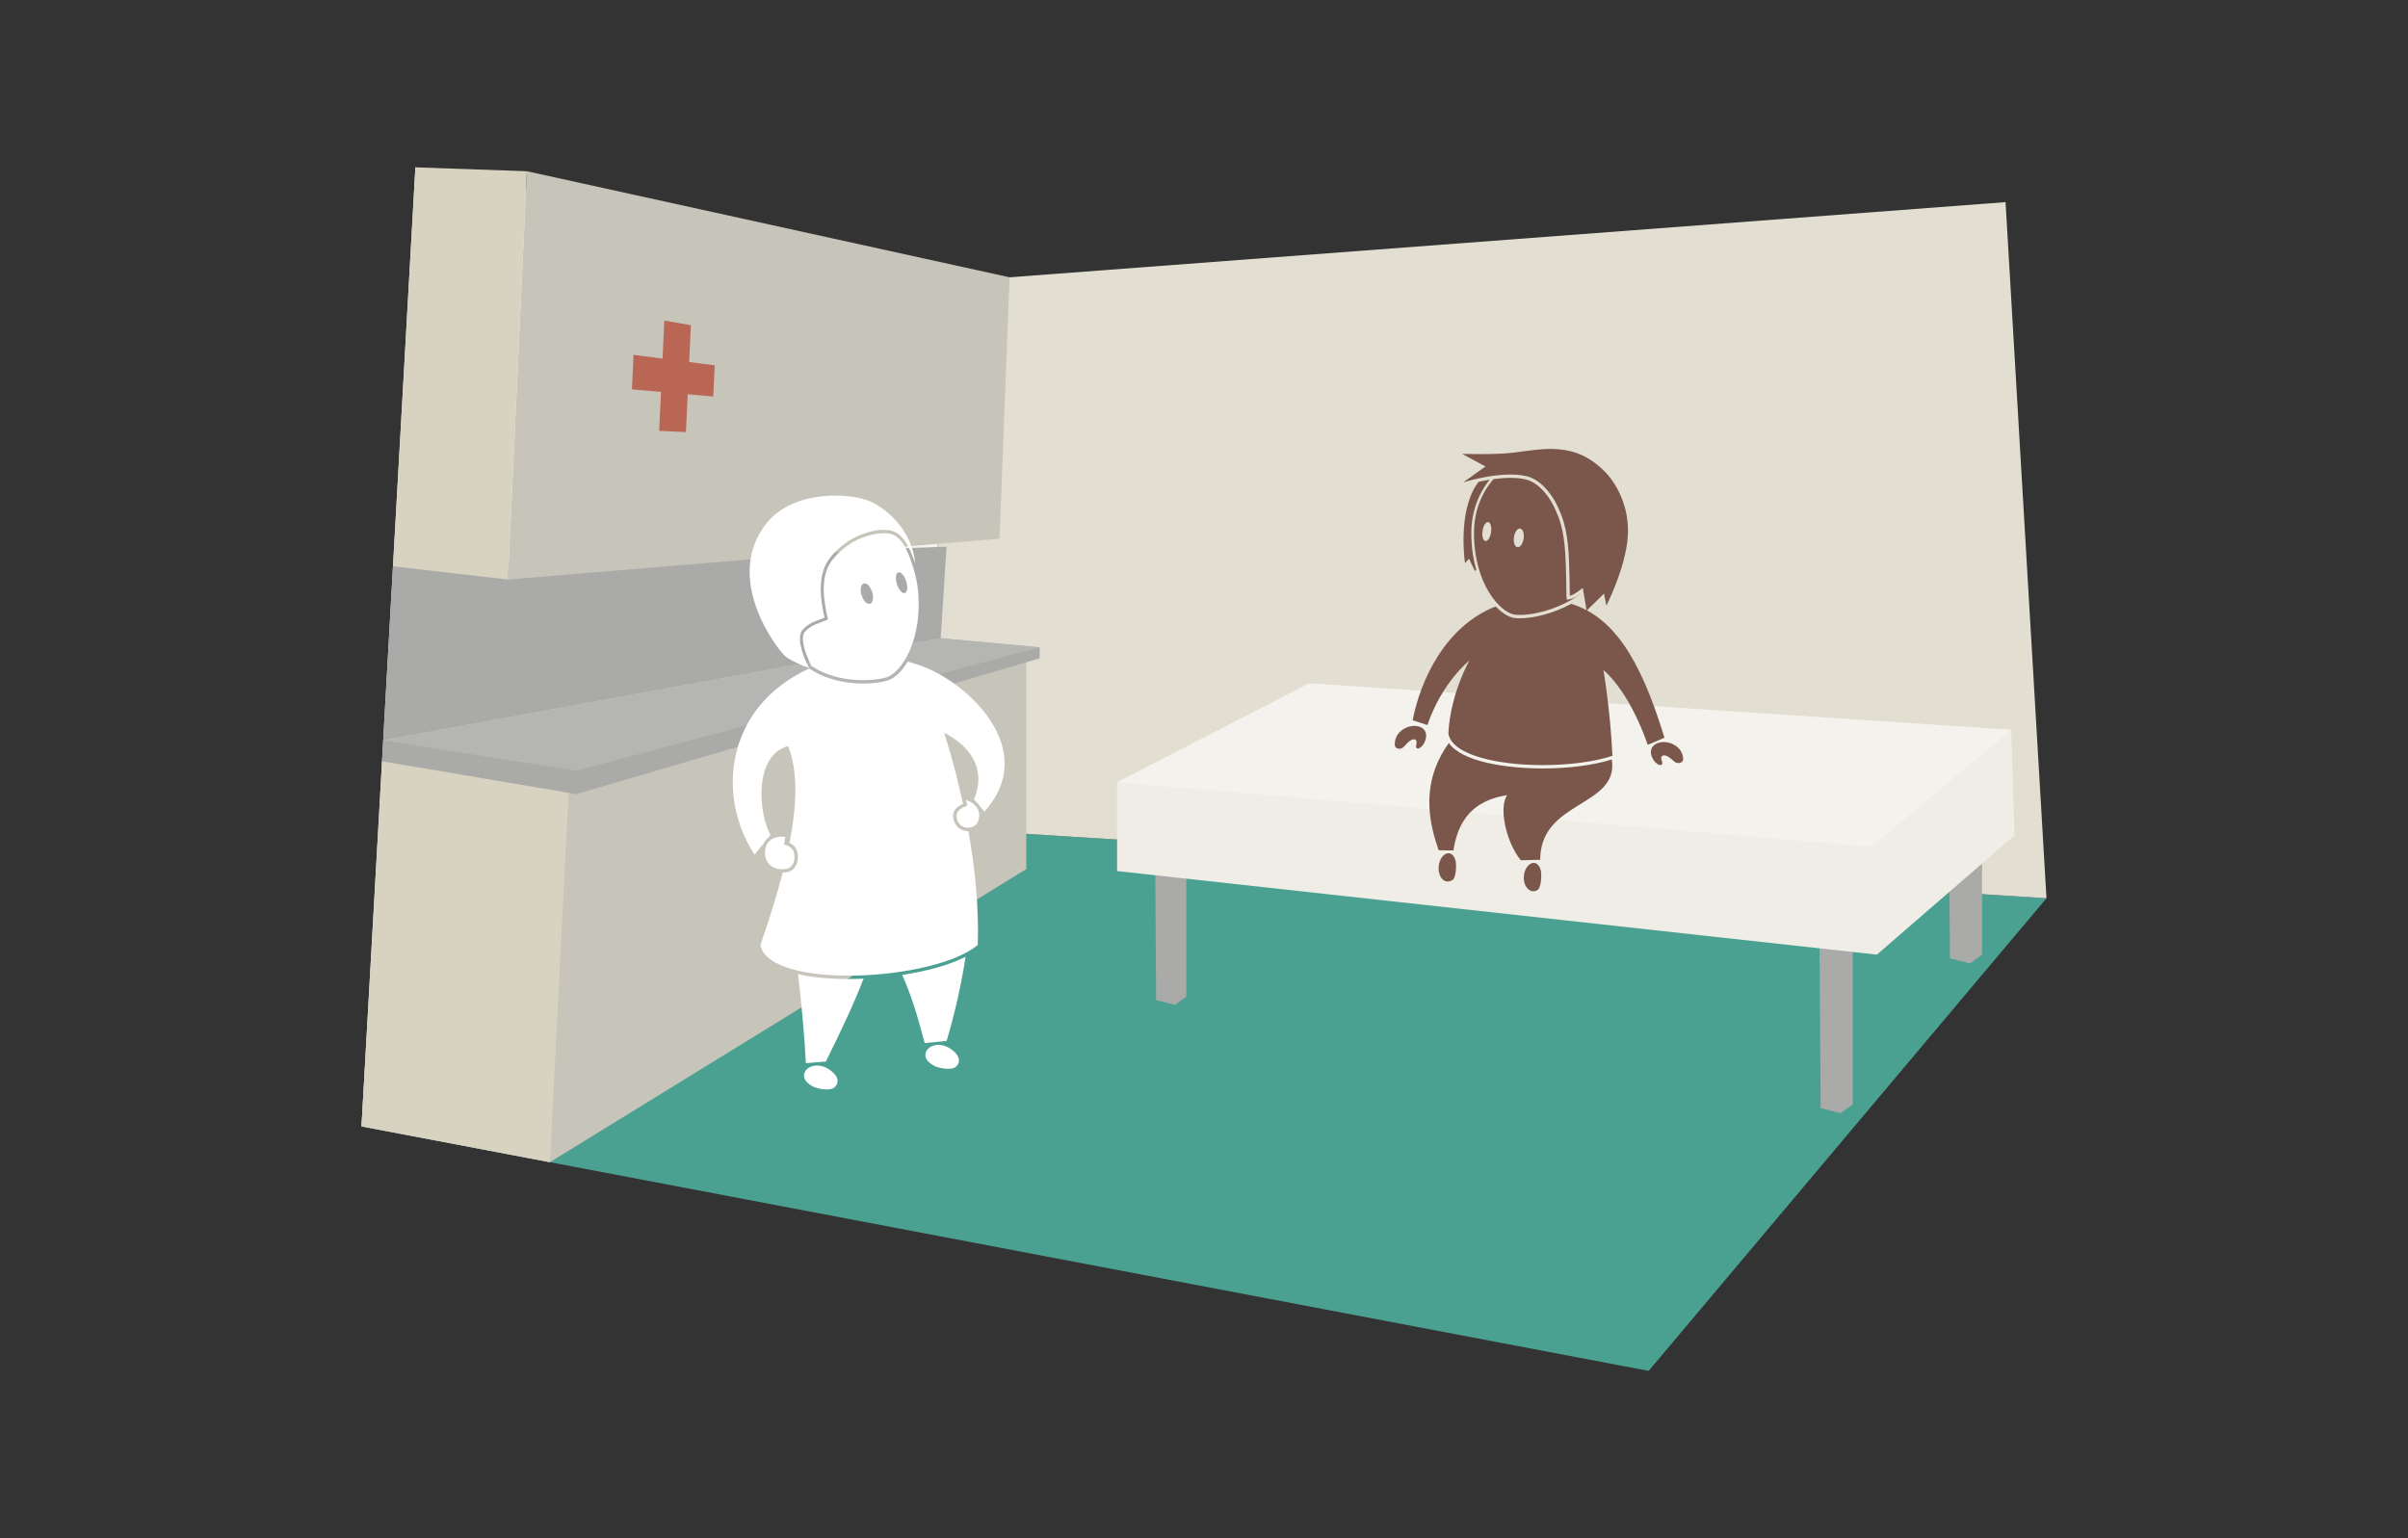 <?xml version="1.0" encoding="utf-8"?>
<!-- Generator: Adobe Illustrator 15.0.2, SVG Export Plug-In . SVG Version: 6.00 Build 0)  -->
<!DOCTYPE svg PUBLIC "-//W3C//DTD SVG 1.1//EN" "http://www.w3.org/Graphics/SVG/1.1/DTD/svg11.dtd">
<svg version="1.1" id="Layer_1" xmlns="http://www.w3.org/2000/svg" xmlns:xlink="http://www.w3.org/1999/xlink" x="0px" y="0px"
	 width="720px" height="460px" viewBox="0 0 720 460" enable-background="new 0 0 720 460" xml:space="preserve">
<rect x="0" y="0" width="720" height="460" fill="#333333" stroke="none"/>
<g>
	<g>
		<polygon fill="#4AA191" points="611.907,268.621 492.952,409.963 108.093,336.848 279.529,247.629 		"/>
		<polygon fill="#E2DED1" points="599.664,60.449 281.279,84.479 279.529,247.629 611.907,268.621 		"/>
		<polygon fill="#F3F2EC" points="124.204,50.038 281.279,84.479 279.529,247.629 108.093,336.848 		"/>
	</g>
	<g>
		<polygon fill="#AAABA8" points="553.978,330.281 550.356,332.877 544.38,331.385 543.927,264.309 553.978,265.041 		"/>
		<polygon fill="#AAABA8" points="592.645,285.514 589.023,288.109 583.047,286.617 582.594,230.541 592.645,231.273 		"/>
		<polygon fill="#AAABA8" points="354.696,298.049 351.298,300.484 345.687,299.086 345.261,234.891 354.696,235.578 		"/>
		<polygon fill="#EFEDE6" points="601.363,218.279 391.427,204.367 334.009,233.941 334.009,260.49 561.184,285.484 602.363,249.83 
					"/>
		<polygon fill="#F3F2EC" points="601.363,218.279 391.427,204.367 334.009,233.941 559.531,253.248 		"/>
	</g>
	<g>
		<g>
			<g>
				<path fill="#7A574A" d="M481.935,227.123c-5.428,1.701-12.887,2.68-20.608,2.68c-11.199,0-24.226-2.053-28.119-7.598
					c-0.112,0.154-0.233,0.307-0.341,0.463c-6.066,8.789-7.326,18.812-2.691,31.602l4.4,0.047
					c1.699-11.479,8.413-15.297,16.087-16.545c-2.582,3.516-0.432,13.971,4.066,19.494l5.791-0.148
					c0-17.83,23.456-15.73,21.442-29.852C481.956,227.219,481.94,227.17,481.935,227.123z"/>
			</g>
		</g>
		<path fill="#7A574A" d="M445.414,143.455c-1.195,0.192-2.316,0.415-3.316,0.638c-0.281,0.357-0.555,0.731-0.811,1.138
			c-5.468,8.741-3.243,23.146-3.243,23.146l1.187-1.296l1.793,3.708l0.395-0.431c-0.943-3.232-1.516-6.979-1.486-11.224
			C439.977,153.195,441.981,147.73,445.414,143.455z"/>
		<path fill="#7A574A" d="M503.048,225.682c0.307,1.072,0.494,2.232-0.84,2.486c-1.176,0.225-1.814-0.684-2.617-1.312
			c-1.023-0.801-1.945-1.234-2.598-0.764c-0.877,0.633,0.498,2.008-0.117,2.545c-0.49,0.43-1.178-0.066-1.766-0.541
			c-0.633-0.518-1.123-1.504-1.332-2.184c-0.463-1.494,0.068-2.734,1.33-3.434C497.839,220.963,502.169,222.609,503.048,225.682z"/>
		<path fill="#7A574A" d="M417.134,221.545c-0.176,1.102-0.221,2.277,1.135,2.365c1.193,0.082,1.717-0.898,2.438-1.621
			c0.92-0.92,1.783-1.459,2.486-1.072c0.949,0.521-0.25,2.055,0.426,2.512c0.539,0.369,1.158-0.209,1.686-0.75
			c0.566-0.592,0.934-1.631,1.059-2.33c0.279-1.539-0.398-2.705-1.736-3.248C421.731,216.227,417.632,218.389,417.134,221.545z"/>
		<path fill="#7A574A" d="M460.715,260.35c0.27,1.062,0.148,5.059-0.945,5.766c-2.145,1.393-4.162-0.943-4.158-3.527
			C455.615,258.211,459.641,256.125,460.715,260.35z"/>
		<path fill="#7A574A" d="M435.226,257.422c0.279,1.049,0.195,5.006-0.893,5.721c-2.127,1.404-4.188-0.496-4.186-3.438
			C430.151,255.334,434.112,253.254,435.226,257.422z"/>
		<g>
			<path fill="#7A574A" d="M456.355,142.382c4.982,1.146,8.425,6.768,9.485,9.339c0.609,1.473,2.18,4.141,2.943,10.927
				c0.572,5.071,0.568,15.437,0.582,15.536c1.344-0.245,3.887-2.381,3.887-2.381l1.156,6.81l5.18-5.091l0.717,3.602
				c0,0,5.734-11.152,6.406-20.64c0.637-9.013-3.537-16.338-7.375-19.952c-3.188-2.997-6.543-5.139-11.395-5.942
				c-5.364-0.889-9.913,0.14-16.144,0.852c-4.965,0.568-14.628,0.285-14.628,0.285l6.993,3.77l-6.64,4.759
				C437.524,144.254,448.768,140.635,456.355,142.382z"/>
		</g>
		<g>
			<path fill="#7A574A" d="M472.546,177.613c-0.919,0.657-2.104,1.391-3,1.554l-1.029,0.188l-0.142-1.036
				c-0.011-0.077-0.011-0.077-0.015-0.688c-0.055-6.99-0.246-11.994-0.57-14.872c-0.643-5.703-1.844-8.361-2.562-9.949
				c-0.12-0.264-0.225-0.497-0.312-0.707c-0.854-2.067-4.095-7.667-8.786-8.746c-1.299-0.299-2.816-0.451-4.506-0.451
				s-3.418,0.152-5.056,0.377c-3.495,4.01-5.782,9.394-5.829,15.854c-0.113,15.685,8.025,24.174,12.217,24.677
				c3.982,0.477,12.495-1.102,19.599-6.142L472.546,177.613z M445.838,159.142c-0.225,1.568-0.977,2.758-1.684,2.656
				c-0.701-0.1-1.096-1.451-0.873-3.018c0.223-1.569,0.977-2.76,1.68-2.661C445.668,156.221,446.061,157.572,445.838,159.142z
				 M455.58,161.059c-0.219,1.535-1.045,2.688-1.85,2.573c-0.801-0.112-1.275-1.449-1.057-2.985c0.219-1.539,1.047-2.688,1.85-2.576
				C455.322,158.185,455.795,159.523,455.58,161.059z"/>
			<g>
				<path fill="#7A574A" d="M492.688,222.738l4.992-2.113c-7.38-24.316-15.573-36.198-27.88-40.06
					c-5.45,2.972-11.354,4.33-15.346,4.33c-0.584,0-1.129-0.03-1.617-0.088c-1.611-0.193-3.641-1.38-5.621-3.456
					c-15.128,5.905-22.571,22.219-24.823,34.042l4.406,1.434c4.379-12.877,12.56-19.295,12.56-19.295s-5.604,9.68-6.286,21.652
					c1.053,10.01,33.207,12.059,49.057,6.838c-0.691-14.234-2.697-25.621-2.697-25.621S486.776,205.889,492.688,222.738z"/>
			</g>
		</g>
	</g>
	<polygon fill="#C7C4BA" points="306.864,259.893 164.428,347.549 108.093,336.848 114.578,227.662 306.864,197.387 	"/>
	<polygon fill="#D8D3C1" points="164.428,347.549 108.093,336.848 114.227,227.662 170.144,234.434 	"/>
	<polygon fill="#AAABA8" points="283.008,163.479 281.279,190.875 114.578,221.4 117.502,169.344 	"/>
	<polygon fill="#C7C4BA" points="298.863,161.089 151.863,173.311 157.526,51.207 301.864,82.925 	"/>
	<polygon fill="#D8D3C1" points="151.863,173.311 117.502,169.344 124.204,50.038 157.526,51.207 	"/>
	<polygon fill="#AAABA8" points="310.864,193.59 281.279,190.875 114.578,221.4 114.227,227.662 172.308,237.482 310.864,196.881 	
		"/>
	<polygon fill="#B5B6B3" points="310.864,193.59 281.279,190.875 114.578,221.4 172.308,230.482 	"/>
	<g>
		<g>
			<path fill="#FFFFFF" d="M243.101,324.934c1.472,0.748,5.188,1.359,6.39,0.264c2.357-2.148-0.129-4.707-2.374-5.85
				C241.953,316.711,237.256,321.967,243.101,324.934z"/>
		</g>
		<g>
			<path fill="#FFFFFF" d="M279.4,318.766c1.47,0.748,5.187,1.357,6.388,0.264c2.358-2.148-0.128-4.705-2.372-5.852
				C278.252,310.545,273.553,315.799,279.4,318.766z"/>
		</g>
		<g>
			<g>
				<path fill="#FFFFFF" d="M269.751,291.543c2.628,5.846,4.61,12.252,6.733,20.381l6.551-0.629
					c2.368-7.922,4.376-16.604,5.671-25.17C283.681,288.689,276.824,290.473,269.751,291.543z"/>
			</g>
			<g>
				<path fill="#FFFFFF" d="M253.729,292.768c-5.873,0-10.966-0.512-15.123-1.467c1.079,9.139,1.913,17.986,2.346,26.635
					l5.982-0.484c5.103-10.311,8.589-17.803,11.275-24.789C256.678,292.73,255.177,292.768,253.729,292.768z"/>
			</g>
		</g>
		<path fill="#FFFFFF" d="M235.032,259.871c1.751-0.264,2.637-1.943,2.544-3.943c-0.091-1.967-1.314-2.988-3.13-3.361l0.355-2.271
			c-1.091-0.244-2.446-0.025-3.353,0.322c-1.993,0.764-2.818,2.752-2.729,4.715C228.852,258.211,231.218,260.453,235.032,259.871z"
			/>
		<path fill="#FFFFFF" d="M288.904,239.17c2.536,1.029,4.7,3.016,3.596,6.312c-0.879,2.625-5.3,2.965-6.354-0.42
			c-0.789-2.539,1.394-3.453,3.043-4.15L288.904,239.17z"/>
		<g>
			<g>
				<path fill="#FFFFFF" d="M240.071,188.234c2.14-2.266,4.143-2.529,6.453-3.516c-1.33-6.11-1.675-10.674-0.01-14.992
					c1.411-3.634,5.584-7.45,9.809-9.363c3.136-1.417,7.118-2.428,10.218-1.667c3.655,0.896,5.599,5.334,7.084,9.85
					c-0.586-8.183-6.589-15.254-12.906-18.356c-6.112-3.007-23.528-3.784-31.524,6.285c-12.967,16.324,2.802,37.196,5.603,39.778
					c1.093,1.01,5.723,3.146,7.102,3.469C239.429,194.926,238.232,190.179,240.071,188.234z"/>
			</g>
			<g>
				<path fill="#FFFFFF" d="M274.65,198.818c-1.024-0.342-2.1-0.664-3.209-0.963c-1.87,3.098-4.105,5.084-6.162,5.689
					c-1.842,0.543-4.431,0.855-7.103,0.855c-2.911,0-7.296-0.363-11.654-2.088c-1.457-0.578-2.952-1.361-4.445-2.326l-0.138-0.088
					c-25.753,11.93-27.448,39.031-16.302,55.664l2.742-3.396c0.342-0.674,0.806-1.256,1.384-1.715l0.622-0.771
					c-3.467-5.943-5.266-23.705,5.258-26.57c3.043,7.602,2.603,17.836,0.429,28.951c1.541,0.729,2.421,2.045,2.503,3.822
					c0.123,2.652-1.24,4.652-3.393,4.979c-0.39,0.059-0.771,0.08-1.146,0.088c-1.863,7.205-4.228,14.576-6.666,21.68
					c2.673,13.455,52.079,10.857,64.994-0.049c0.386-11.75-0.978-23.727-2.814-34.062c-0.046,0-0.089,0.01-0.135,0.01
					c-1.997,0-3.615-1.215-4.224-3.168c-0.889-2.863,1.119-4.221,2.754-4.992c-2.712-12.578-5.648-21.203-5.648-21.203
					s14.609,6.293,8.93,19.871l0.614,0.721c0.529,0.453,0.956,0.953,1.272,1.494l1.234,1.449
					C311.171,223.998,289.01,203.611,274.65,198.818z"/>
			</g>
			<path fill="#FFFFFF" d="M274.289,174.923c-0.02-0.114-0.042-0.24-0.062-0.375l-0.056-0.311c-0.347-1.822-0.819-3.643-1.4-5.412
				c-1.412-4.289-3.138-8.277-6.439-9.154c-2.711-0.721-7.049,0.398-9.828,1.665c-3.697,1.688-7.877,5.438-9.146,8.716
				c-1.647,4.259-1.172,8.869,0.049,14.476l0.155,0.728l-0.685,0.292c-0.573,0.244-1.12,0.447-1.648,0.639
				c-1.059,0.381-2.062,0.747-3.029,1.404c-0.52,0.35-1.001,0.766-1.474,1.263c-1.324,1.402-0.58,5.436,1.895,10.293
				c1.328,0.859,2.764,1.639,4.271,2.236c6.781,2.684,14.549,2.252,18.104,1.203C269.383,201.293,276.424,191.135,274.289,174.923z
				 M260.161,180.543c-0.873,0.277-2.014-0.851-2.547-2.524c-0.528-1.67-0.253-3.252,0.615-3.53
				c0.876-0.275,2.016,0.853,2.548,2.525C261.311,178.687,261.03,180.264,260.161,180.543z M270.553,177.345
				c-0.771,0.246-1.831-0.937-2.378-2.646c-0.541-1.705-0.361-3.286,0.406-3.531c0.769-0.242,1.832,0.943,2.377,2.649
				C271.499,175.521,271.312,177.1,270.553,177.345z"/>
		</g>
	</g>
	<g>
		<polygon fill="#B96654" points="205.093,129.21 197.102,128.839 198.633,95.875 206.577,97.245 		"/>
		<polygon fill="#B96654" points="213.262,118.578 188.948,116.447 189.428,106.125 213.695,109.253 		"/>
	</g>
</g>
</svg>

